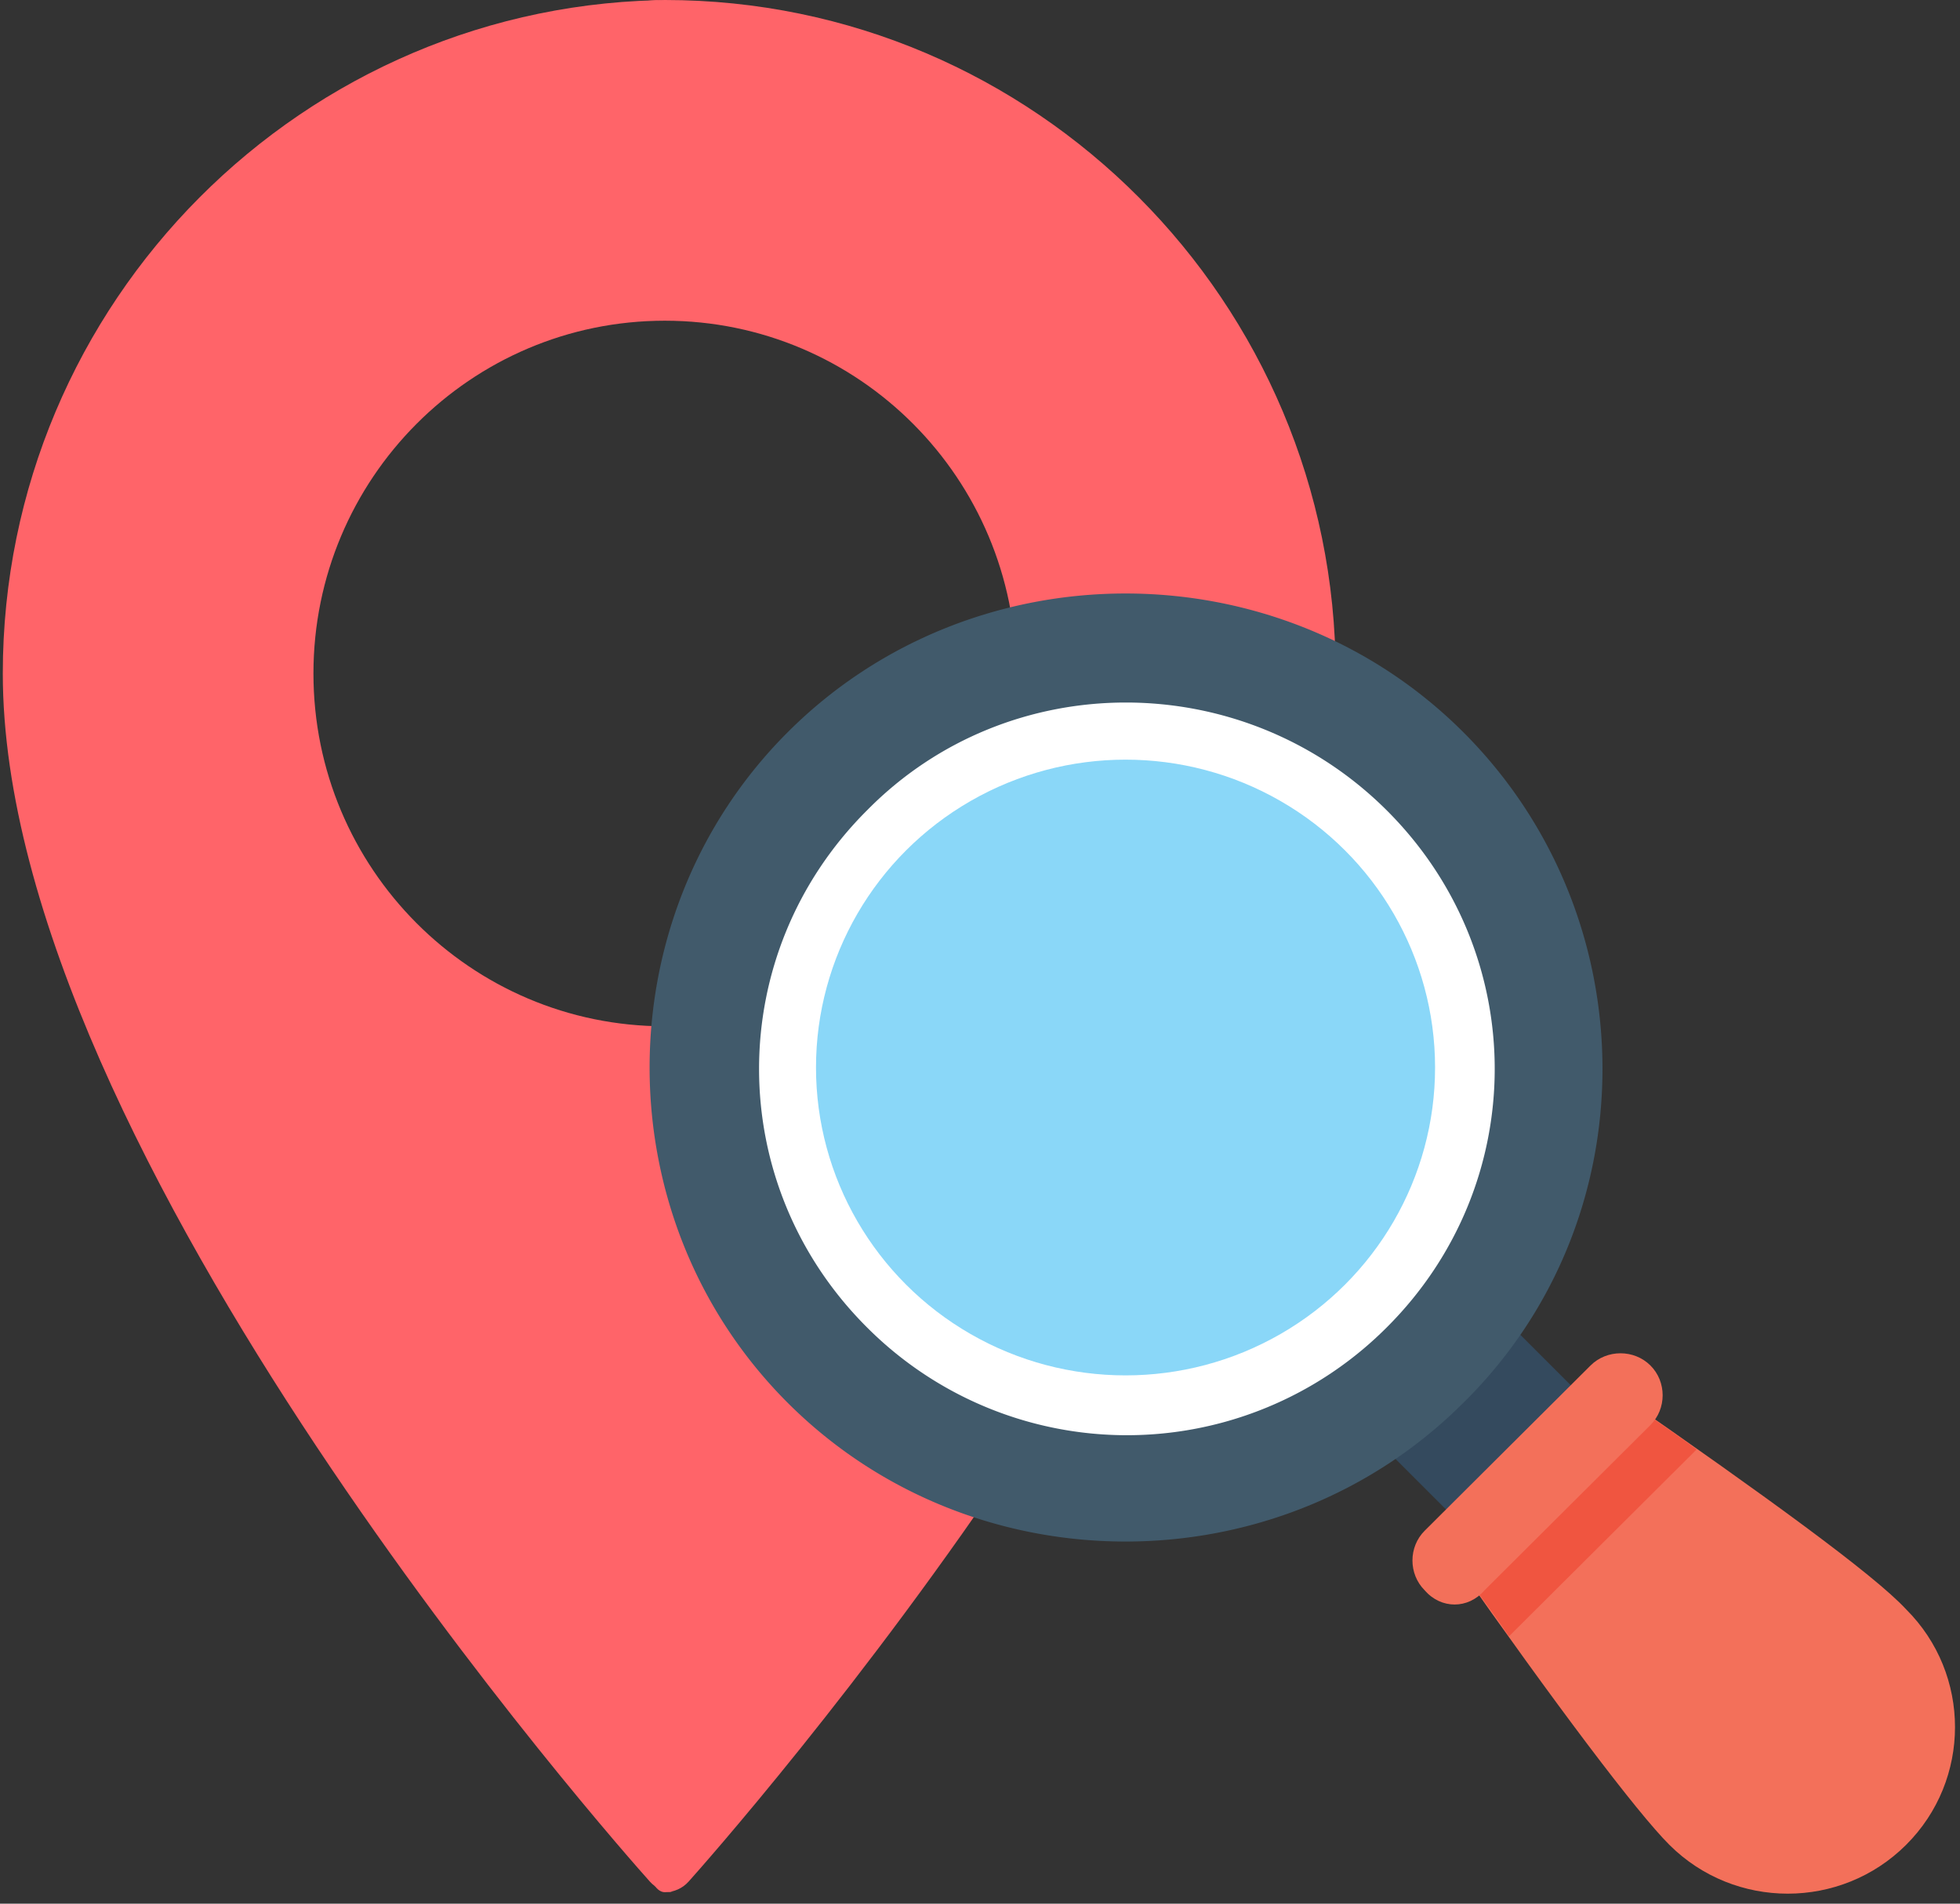 <svg xmlns="http://www.w3.org/2000/svg" xmlns:xlink="http://www.w3.org/1999/xlink" width="175" height="170" viewBox="0 0 175 170">
    <rect x="0" y="0" width="175" height="170" fill="#333333" stroke="none"/>
    <defs>
        <ellipse id="a" cx="42.494" cy="42.331" rx="37.637" ry="37.493"/>
    </defs>
    <g fill="none" fill-rule="nonzero">
        <g fill="#FF6469">
            <path d="M59.36 0c-17.3 0-37.078 26.982-37.078 60.145 0 42.848 34.731 105.247 35.967 107.885.283.604.687.947 1.11.947.81 0 1.582-.343 2.122-.947 2.359-2.638 57.775-65.037 57.775-107.885C119.256 26.982 92.388 0 59.36 0zm0 91.649c-17.327 0-31.374-14.105-31.374-31.504 0-17.4 14.047-31.505 31.374-31.505 17.328 0 31.374 14.105 31.374 31.505S76.688 91.649 59.36 91.649z"/>
            <path d="M59.036 168.03c-1.236-2.638-35.968-65.036-35.968-107.885C23.068 26.982 42.847 0 60.147 0 27.119 0 .25 26.982.25 60.145c0 42.848 55.416 105.247 57.775 107.885.54.604 1.312.947 2.12.947-.423 0-.827-.343-1.11-.947z"/>
        </g>
        <path fill="#344A5E" d="M132.072 137.76l-8.585-8.585 11.118-11.117 8.585 8.585z"/>
        <g transform="translate(58 53)">
            <use fill="#8AD7F8" fill-rule="evenodd" xlink:href="#a"/>
            <ellipse cx="42.494" cy="42.331" stroke="#FFF" stroke-width="10" rx="32.637" ry="32.493"/>
        </g>
        <path fill="#415A6B" d="M130.603 125.325c-16.511 16.449-43.707 16.449-60.22 0-16.51-16.448-16.51-43.54 0-59.989 16.513-16.448 43.709-16.448 60.22 0 16.512 16.449 16.755 43.54 0 59.99zM77.426 72.351c-12.87 12.82-12.87 33.381 0 46.201a32.771 32.771 0 0 0 46.378 0c12.87-12.82 12.87-33.38 0-46.2-12.87-12.821-33.752-12.821-46.378 0z"/>
        <path fill="#F3705A" d="M144.687 124.6c12.87 8.95 22.582 15.964 25.496 19.109 5.828 5.805 5.828 15.239 0 21.044-5.828 5.806-15.298 5.806-21.125 0-2.914-2.902-10.199-12.578-19.183-25.398l14.812-14.756z"/>
        <path fill="#F05540" d="M134.731 146.128c-1.457-2.177-3.156-4.354-4.613-6.531l14.812-14.756c2.428 1.694 4.613 3.145 6.556 4.596l-16.755 16.69z"/>
        <path fill="#F3705A" d="M132.546 142.015l14.812-14.755c1.457-1.451 1.457-3.87 0-5.322-1.457-1.45-3.885-1.45-5.342 0l-14.812 14.756c-1.457 1.451-1.457 3.87 0 5.322 1.457 1.693 3.885 1.693 5.342 0z"/>
    </g>
</svg>
